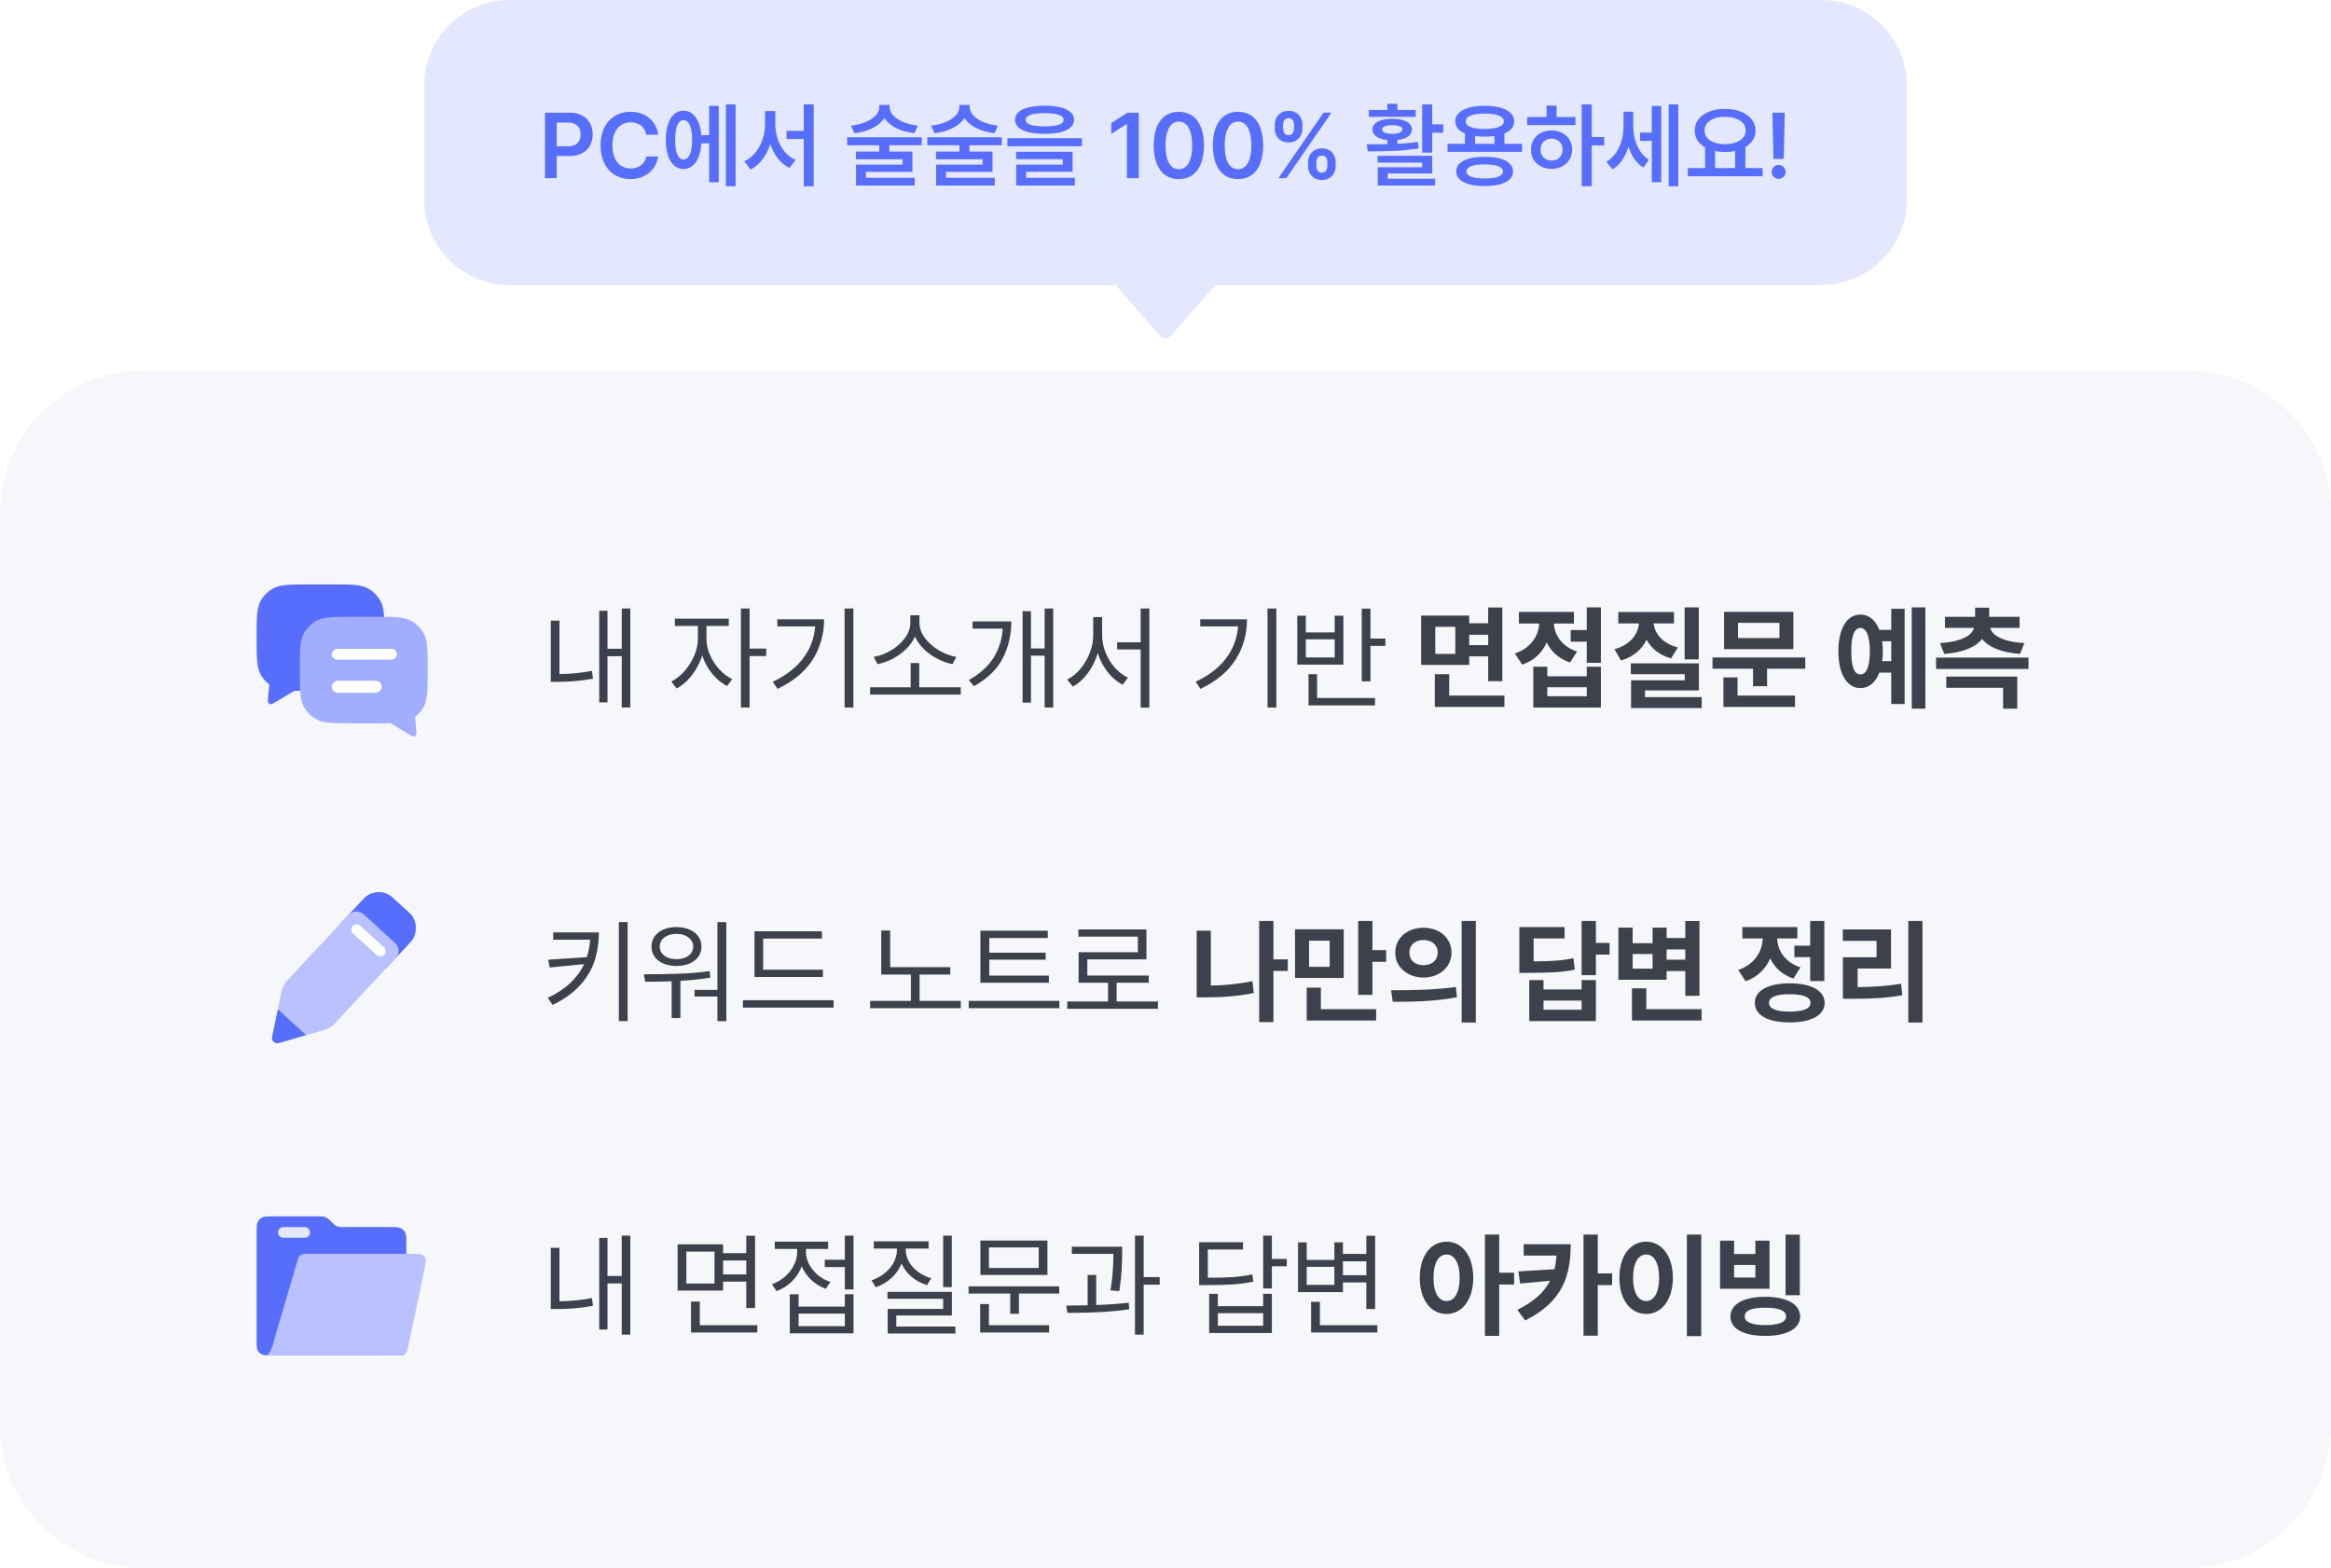 <svg width="327" height="220" viewBox="0 0 327 220" fill="none" xmlns="http://www.w3.org/2000/svg">
<path d="M59.5 12C59.5 5.373 64.873 0 71.5 0H255.5C262.127 0 267.5 5.373 267.5 12V28C267.5 34.627 262.127 40 255.5 40H71.5C64.873 40 59.5 34.627 59.5 28V12Z" fill="#E4E8FF"/>
<path d="M76.455 15.809H79.908C80.593 15.809 81.177 15.938 81.66 16.196C82.146 16.454 82.514 16.814 82.764 17.275C83.014 17.732 83.141 18.259 83.145 18.855C83.141 19.448 83.012 19.973 82.758 20.43C82.508 20.887 82.138 21.244 81.647 21.502C81.16 21.761 80.572 21.89 79.882 21.89H78.105V25H76.455V15.809ZM79.654 20.531C80.255 20.527 80.705 20.375 81.006 20.074C81.306 19.77 81.457 19.363 81.457 18.855C81.457 18.343 81.306 17.939 81.006 17.643C80.705 17.343 80.255 17.192 79.654 17.192H78.105V20.531H79.654ZM90.673 18.906C90.61 18.547 90.474 18.235 90.267 17.973C90.064 17.711 89.808 17.512 89.499 17.377C89.19 17.237 88.849 17.167 88.477 17.167C87.974 17.167 87.527 17.294 87.138 17.548C86.753 17.797 86.452 18.166 86.236 18.652C86.02 19.139 85.913 19.723 85.913 20.404C85.913 21.094 86.02 21.682 86.236 22.169C86.452 22.651 86.753 23.017 87.138 23.267C87.527 23.517 87.974 23.642 88.477 23.642C88.841 23.642 89.175 23.576 89.48 23.445C89.789 23.309 90.047 23.115 90.254 22.861C90.462 22.607 90.601 22.304 90.673 21.953H92.336C92.252 22.546 92.038 23.083 91.695 23.565C91.353 24.048 90.902 24.429 90.343 24.708C89.789 24.987 89.158 25.127 88.452 25.127C87.639 25.127 86.913 24.939 86.274 24.562C85.64 24.181 85.142 23.635 84.783 22.924C84.427 22.209 84.249 21.369 84.249 20.404C84.249 19.435 84.429 18.595 84.789 17.884C85.153 17.173 85.652 16.63 86.287 16.253C86.926 15.872 87.648 15.682 88.452 15.682C89.129 15.682 89.745 15.811 90.299 16.069C90.853 16.323 91.308 16.693 91.664 17.18C92.019 17.662 92.243 18.238 92.336 18.906H90.673ZM103.191 26.13H101.833V14.653H103.191V26.13ZM93.403 19.617C93.403 18.784 93.504 18.06 93.707 17.446C93.911 16.828 94.198 16.355 94.571 16.024C94.947 15.694 95.383 15.529 95.878 15.529C96.34 15.529 96.748 15.667 97.103 15.942C97.463 16.217 97.751 16.613 97.967 17.129C98.187 17.645 98.324 18.259 98.379 18.97H99.484V14.856H100.83V25.571H99.484V20.112H98.392C98.35 20.853 98.219 21.496 97.999 22.042C97.783 22.584 97.493 22.998 97.129 23.286C96.765 23.574 96.348 23.718 95.878 23.718C95.383 23.718 94.947 23.553 94.571 23.223C94.198 22.893 93.911 22.419 93.707 21.801C93.504 21.179 93.403 20.451 93.403 19.617ZM94.71 19.655C94.71 20.531 94.812 21.204 95.015 21.674C95.222 22.144 95.51 22.376 95.878 22.372C96.263 22.376 96.562 22.141 96.773 21.668C96.985 21.194 97.093 20.51 97.097 19.617C97.093 18.729 96.985 18.047 96.773 17.573C96.562 17.095 96.263 16.858 95.878 16.862C95.506 16.858 95.218 17.097 95.015 17.58C94.812 18.062 94.71 18.754 94.71 19.655ZM108.764 17.408C108.76 18.128 108.87 18.822 109.094 19.49C109.319 20.159 109.644 20.753 110.072 21.274C110.503 21.79 111.015 22.177 111.608 22.436L110.757 23.565C110.123 23.256 109.577 22.812 109.12 22.232C108.663 21.653 108.309 20.978 108.06 20.207C107.801 21.024 107.438 21.744 106.968 22.366C106.498 22.984 105.942 23.455 105.298 23.781L104.41 22.639C105.015 22.355 105.537 21.94 105.978 21.395C106.418 20.849 106.752 20.229 106.98 19.535C107.209 18.841 107.325 18.132 107.33 17.408V15.58H108.764V17.408ZM110.338 18.36H112.75V14.653H114.147V26.143H112.75V19.503H110.338V18.36ZM124.798 15.021C124.798 15.428 124.963 15.815 125.293 16.183C125.624 16.547 126.087 16.858 126.684 17.116C127.285 17.37 127.976 17.539 128.759 17.624L128.29 18.69C127.316 18.58 126.459 18.341 125.719 17.973C124.982 17.601 124.43 17.135 124.062 16.577C123.694 17.135 123.142 17.601 122.405 17.973C121.669 18.341 120.82 18.58 119.86 18.69L119.377 17.624C120.16 17.539 120.852 17.37 121.453 17.116C122.058 16.858 122.526 16.547 122.856 16.183C123.186 15.815 123.351 15.428 123.351 15.021V14.717H124.798V15.021ZM118.844 19.262H129.305V20.379H124.76V21.268H127.998V24.111H121.472V24.949H128.315V26.028H120.088V23.096H126.614V22.347H120.076V21.268H123.351V20.379H118.844V19.262ZM136.034 15.021C136.034 15.428 136.199 15.815 136.529 16.183C136.859 16.547 137.322 16.858 137.919 17.116C138.52 17.37 139.212 17.539 139.995 17.624L139.525 18.69C138.552 18.58 137.695 18.341 136.954 17.973C136.218 17.601 135.666 17.135 135.297 16.577C134.929 17.135 134.377 17.601 133.641 17.973C132.904 18.341 132.056 18.58 131.095 18.69L130.613 17.624C131.396 17.539 132.088 17.37 132.688 17.116C133.294 16.858 133.761 16.547 134.091 16.183C134.421 15.815 134.586 15.428 134.586 15.021V14.717H136.034V15.021ZM130.08 19.262H140.541V20.379H135.996V21.268H139.233V24.111H132.708V24.949H139.55V26.028H131.324V23.096H137.849V22.347H131.311V21.268H134.586V20.379H130.08V19.262ZM146.533 14.831C147.404 14.831 148.149 14.907 148.767 15.06C149.385 15.212 149.857 15.436 150.183 15.732C150.508 16.024 150.671 16.38 150.671 16.799C150.671 17.222 150.508 17.582 150.183 17.878C149.857 18.174 149.385 18.398 148.767 18.551C148.149 18.699 147.404 18.775 146.533 18.779C145.661 18.775 144.916 18.699 144.298 18.551C143.681 18.398 143.209 18.174 142.883 17.878C142.557 17.582 142.394 17.222 142.394 16.799C142.394 16.38 142.557 16.024 142.883 15.732C143.209 15.436 143.681 15.214 144.298 15.066C144.916 14.914 145.661 14.835 146.533 14.831ZM141.315 19.389H151.776V20.519H141.315V19.389ZM142.546 21.293H150.468V24.099H143.943V24.949H150.786V26.028H142.559V23.096H149.084V22.334H142.546V21.293ZM143.879 16.799C143.875 17.112 144.095 17.345 144.54 17.497C144.984 17.649 145.648 17.726 146.533 17.726C147.426 17.726 148.094 17.649 148.539 17.497C148.987 17.345 149.211 17.112 149.211 16.799C149.211 16.503 148.983 16.274 148.526 16.113C148.073 15.953 147.409 15.872 146.533 15.872C145.665 15.872 145.005 15.953 144.552 16.113C144.099 16.274 143.875 16.503 143.879 16.799ZM159.749 25H158.085V17.421H158.035L155.889 18.792V17.281L158.162 15.809H159.749V25ZM165.373 25.127C164.636 25.127 164.004 24.943 163.475 24.575C162.946 24.202 162.542 23.663 162.262 22.956C161.983 22.249 161.843 21.399 161.843 20.404C161.843 19.414 161.983 18.566 162.262 17.859C162.546 17.148 162.952 16.608 163.481 16.24C164.01 15.868 164.64 15.682 165.373 15.682C166.105 15.682 166.735 15.868 167.264 16.24C167.793 16.608 168.197 17.148 168.477 17.859C168.76 18.566 168.902 19.414 168.902 20.404C168.902 21.399 168.76 22.252 168.477 22.962C168.197 23.669 167.793 24.206 167.264 24.575C166.739 24.943 166.109 25.127 165.373 25.127ZM163.506 20.404C163.506 21.492 163.669 22.319 163.995 22.886C164.325 23.453 164.784 23.739 165.373 23.743C165.758 23.739 166.09 23.612 166.369 23.362C166.648 23.113 166.862 22.738 167.01 22.239C167.163 21.739 167.239 21.128 167.239 20.404C167.239 19.685 167.163 19.076 167.01 18.576C166.862 18.073 166.648 17.694 166.369 17.44C166.09 17.186 165.758 17.057 165.373 17.053C164.987 17.057 164.655 17.186 164.376 17.44C164.097 17.694 163.881 18.073 163.729 18.576C163.58 19.076 163.506 19.685 163.506 20.404ZM173.675 25.127C172.939 25.127 172.306 24.943 171.777 24.575C171.248 24.202 170.844 23.663 170.565 22.956C170.286 22.249 170.146 21.399 170.146 20.404C170.146 19.414 170.286 18.566 170.565 17.859C170.848 17.148 171.255 16.608 171.784 16.24C172.313 15.868 172.943 15.682 173.675 15.682C174.407 15.682 175.038 15.868 175.567 16.24C176.096 16.608 176.5 17.148 176.779 17.859C177.063 18.566 177.205 19.414 177.205 20.404C177.205 21.399 177.063 22.252 176.779 22.962C176.5 23.669 176.096 24.206 175.567 24.575C175.042 24.943 174.412 25.127 173.675 25.127ZM171.809 20.404C171.809 21.492 171.972 22.319 172.298 22.886C172.628 23.453 173.087 23.739 173.675 23.743C174.06 23.739 174.393 23.612 174.672 23.362C174.951 23.113 175.165 22.738 175.313 22.239C175.465 21.739 175.542 21.128 175.542 20.404C175.542 19.685 175.465 19.076 175.313 18.576C175.165 18.073 174.951 17.694 174.672 17.44C174.393 17.186 174.06 17.057 173.675 17.053C173.29 17.057 172.958 17.186 172.679 17.44C172.399 17.694 172.184 18.073 172.031 18.576C171.883 19.076 171.809 19.685 171.809 20.404ZM183.501 22.791C183.497 22.431 183.571 22.101 183.724 21.801C183.88 21.5 184.104 21.261 184.396 21.084C184.693 20.901 185.042 20.811 185.444 20.811C185.85 20.811 186.199 20.899 186.491 21.077C186.783 21.255 187.003 21.494 187.151 21.794C187.304 22.095 187.378 22.427 187.374 22.791V23.273C187.378 23.633 187.304 23.965 187.151 24.27C186.999 24.57 186.777 24.81 186.485 24.987C186.193 25.165 185.846 25.254 185.444 25.254C185.033 25.254 184.682 25.165 184.39 24.987C184.098 24.81 183.876 24.57 183.724 24.27C183.571 23.97 183.497 23.637 183.501 23.273V22.791ZM178.83 17.535C178.825 17.171 178.899 16.839 179.052 16.539C179.208 16.238 179.433 15.999 179.725 15.821C180.021 15.644 180.37 15.555 180.772 15.555C181.182 15.555 181.532 15.644 181.819 15.821C182.111 15.995 182.331 16.232 182.479 16.532C182.632 16.833 182.706 17.167 182.702 17.535V18.018C182.706 18.381 182.632 18.714 182.479 19.014C182.327 19.31 182.105 19.547 181.813 19.725C181.521 19.899 181.174 19.985 180.772 19.985C180.361 19.985 180.01 19.899 179.718 19.725C179.426 19.547 179.204 19.31 179.052 19.014C178.899 18.714 178.825 18.381 178.83 18.018V17.535ZM185.66 15.809H186.777L180.455 25H179.337L185.66 15.809ZM179.998 18.018C180.002 18.288 180.065 18.515 180.188 18.697C180.311 18.875 180.505 18.965 180.772 18.97C181.034 18.965 181.225 18.875 181.343 18.697C181.466 18.515 181.529 18.288 181.534 18.018V17.535C181.529 17.256 181.468 17.027 181.35 16.85C181.235 16.668 181.043 16.575 180.772 16.57C180.51 16.575 180.315 16.67 180.188 16.856C180.065 17.038 180.002 17.264 179.998 17.535V18.018ZM184.669 23.273C184.669 23.54 184.731 23.766 184.854 23.953C184.976 24.135 185.173 24.226 185.444 24.226C185.706 24.226 185.897 24.137 186.015 23.959C186.138 23.777 186.201 23.549 186.206 23.273V22.791C186.201 22.516 186.14 22.287 186.021 22.105C185.903 21.924 185.71 21.835 185.444 21.839C185.177 21.835 184.98 21.926 184.854 22.112C184.731 22.294 184.669 22.52 184.669 22.791V23.273ZM200.919 17.446H202.468V18.627H200.919V21.407H199.51V14.653H200.919V17.446ZM191.728 20.252C192.968 20.252 193.933 20.244 194.623 20.227V19.649C193.967 19.581 193.455 19.418 193.086 19.16C192.718 18.898 192.536 18.559 192.541 18.145C192.541 17.84 192.653 17.578 192.877 17.357C193.105 17.133 193.427 16.964 193.842 16.85C194.261 16.731 194.75 16.672 195.308 16.672C195.867 16.672 196.353 16.731 196.768 16.85C197.187 16.964 197.509 17.133 197.733 17.357C197.961 17.578 198.076 17.84 198.076 18.145C198.076 18.555 197.894 18.891 197.53 19.154C197.17 19.412 196.671 19.575 196.032 19.643V20.176C197.145 20.116 198.105 20.032 198.914 19.922L199.028 20.811C197.94 20.992 196.821 21.111 195.67 21.166C194.523 21.217 193.26 21.242 191.88 21.242L191.728 20.252ZM192.02 15.428H194.623V14.565H196.032V15.428H198.609V16.393H192.02V15.428ZM193.251 21.864H200.919V24.34H194.686V25.076H201.326V26.028H193.277V23.464H199.51V22.816H193.251V21.864ZM193.899 18.145C193.895 18.348 194.015 18.504 194.261 18.614C194.51 18.724 194.86 18.779 195.308 18.779C195.757 18.779 196.106 18.724 196.355 18.614C196.605 18.504 196.73 18.348 196.73 18.145C196.73 17.958 196.605 17.817 196.355 17.719C196.11 17.618 195.761 17.565 195.308 17.561C194.855 17.565 194.506 17.618 194.261 17.719C194.015 17.817 193.895 17.958 193.899 18.145ZM213.526 21.306H203.065V20.176H205.502V18.722C205.062 18.536 204.726 18.301 204.493 18.018C204.26 17.73 204.144 17.4 204.144 17.027C204.144 16.575 204.311 16.185 204.646 15.859C204.984 15.529 205.464 15.277 206.086 15.104C206.708 14.931 207.441 14.844 208.283 14.844C209.125 14.844 209.855 14.931 210.473 15.104C211.095 15.277 211.575 15.529 211.914 15.859C212.252 16.185 212.421 16.575 212.421 17.027C212.417 17.4 212.297 17.73 212.06 18.018C211.827 18.305 211.49 18.54 211.05 18.722V20.176H213.526V21.306ZM204.284 24.048C204.284 23.612 204.442 23.242 204.76 22.937C205.077 22.628 205.534 22.395 206.131 22.239C206.732 22.078 207.449 22 208.283 22.004C209.104 22 209.81 22.078 210.403 22.239C211 22.395 211.457 22.628 211.774 22.937C212.096 23.242 212.256 23.612 212.256 24.048C212.256 24.488 212.098 24.86 211.78 25.165C211.463 25.474 211.006 25.707 210.409 25.863C209.817 26.024 209.108 26.105 208.283 26.105C207.445 26.105 206.728 26.024 206.131 25.863C205.534 25.707 205.077 25.474 204.76 25.165C204.442 24.86 204.284 24.488 204.284 24.048ZM205.617 17.027C205.612 17.37 205.837 17.635 206.29 17.821C206.747 18.003 207.396 18.094 208.238 18.094C209.11 18.094 209.781 18.003 210.25 17.821C210.724 17.639 210.961 17.374 210.961 17.027C210.961 16.68 210.729 16.412 210.263 16.221C209.802 16.031 209.154 15.935 208.321 15.935C207.453 15.935 206.785 16.031 206.315 16.221C205.845 16.407 205.612 16.676 205.617 17.027ZM205.718 24.048C205.714 24.369 205.928 24.615 206.359 24.784C206.791 24.953 207.417 25.038 208.238 25.038C209.08 25.038 209.724 24.956 210.168 24.791C210.617 24.621 210.843 24.374 210.847 24.048C210.843 23.73 210.621 23.489 210.181 23.324C209.741 23.159 209.108 23.075 208.283 23.07C207.445 23.075 206.806 23.159 206.366 23.324C205.93 23.489 205.714 23.73 205.718 24.048ZM209.641 20.176V19.084C209.214 19.143 208.761 19.173 208.283 19.173C207.805 19.173 207.352 19.143 206.924 19.084V20.176H209.641ZM223.289 19.224H225.053V20.392H223.289V26.13H221.892V14.653H223.289V19.224ZM214.237 16.418H216.954V14.818H218.363V16.418H221.003V17.548H214.237V16.418ZM214.77 21.001C214.766 20.48 214.889 20.015 215.138 19.605C215.388 19.19 215.733 18.868 216.173 18.64C216.613 18.411 217.11 18.297 217.665 18.297C218.21 18.297 218.701 18.411 219.137 18.64C219.573 18.868 219.916 19.19 220.166 19.605C220.419 20.015 220.546 20.48 220.546 21.001C220.546 21.521 220.419 21.987 220.166 22.398C219.916 22.804 219.573 23.121 219.137 23.35C218.701 23.578 218.21 23.692 217.665 23.692C217.11 23.692 216.613 23.578 216.173 23.35C215.733 23.121 215.388 22.804 215.138 22.398C214.889 21.987 214.766 21.521 214.77 21.001ZM216.116 21.001C216.116 21.306 216.181 21.574 216.312 21.807C216.444 22.036 216.626 22.213 216.858 22.34C217.095 22.463 217.364 22.524 217.665 22.524C217.957 22.524 218.219 22.463 218.452 22.34C218.684 22.218 218.866 22.04 218.998 21.807C219.129 21.574 219.196 21.306 219.201 21.001C219.196 20.696 219.127 20.428 218.991 20.195C218.86 19.958 218.678 19.776 218.445 19.649C218.217 19.518 217.957 19.452 217.665 19.452C217.364 19.452 217.095 19.518 216.858 19.649C216.626 19.776 216.444 19.958 216.312 20.195C216.181 20.428 216.116 20.696 216.116 21.001ZM229.116 17.662C229.12 18.305 229.198 18.93 229.351 19.535C229.507 20.14 229.748 20.694 230.074 21.198C230.4 21.701 230.813 22.11 231.312 22.423L230.538 23.502C230.038 23.201 229.615 22.799 229.268 22.296C228.921 21.792 228.648 21.215 228.449 20.563C228.238 21.278 227.944 21.911 227.567 22.461C227.194 23.011 226.746 23.447 226.221 23.769L225.345 22.715C225.883 22.389 226.331 21.964 226.691 21.439C227.051 20.91 227.317 20.328 227.491 19.693C227.664 19.054 227.753 18.398 227.757 17.726V15.669H229.116V17.662ZM230.081 18.602H231.718V14.856H233.051V25.571H231.718V19.77H230.081V18.602ZM234.08 14.653H235.438V26.13H234.08V14.653ZM247.257 24.733H236.771V23.578H239.196V20.677C238.73 20.411 238.368 20.074 238.11 19.668C237.856 19.262 237.732 18.809 237.736 18.31C237.736 17.709 237.916 17.18 238.275 16.723C238.639 16.261 239.145 15.906 239.792 15.656C240.44 15.402 241.172 15.275 241.989 15.275C242.81 15.275 243.544 15.402 244.191 15.656C244.843 15.906 245.351 16.261 245.715 16.723C246.083 17.18 246.267 17.709 246.267 18.31C246.271 18.8 246.149 19.245 245.899 19.643C245.649 20.04 245.298 20.375 244.845 20.645V23.578H247.257V24.733ZM239.12 18.31C239.12 18.695 239.238 19.033 239.475 19.325C239.716 19.613 240.053 19.835 240.484 19.992C240.92 20.148 241.422 20.227 241.989 20.227C242.556 20.227 243.057 20.148 243.493 19.992C243.933 19.835 244.274 19.613 244.515 19.325C244.761 19.033 244.883 18.695 244.883 18.31C244.883 17.92 244.761 17.58 244.515 17.288C244.274 16.996 243.933 16.773 243.493 16.621C243.057 16.469 242.556 16.393 241.989 16.393C241.417 16.393 240.914 16.469 240.478 16.621C240.046 16.773 239.712 16.996 239.475 17.288C239.238 17.575 239.12 17.916 239.12 18.31ZM243.411 23.578V21.185C242.962 21.282 242.488 21.331 241.989 21.331C241.511 21.331 241.045 21.285 240.592 21.191V23.578H243.411ZM250.228 22.296H248.793L248.641 15.809H250.368L250.228 22.296ZM248.527 24.111C248.527 23.938 248.571 23.777 248.66 23.629C248.749 23.477 248.87 23.356 249.022 23.267C249.174 23.178 249.339 23.134 249.517 23.134C249.691 23.134 249.851 23.178 250 23.267C250.152 23.356 250.272 23.477 250.361 23.629C250.45 23.777 250.495 23.938 250.495 24.111C250.495 24.289 250.45 24.454 250.361 24.606C250.272 24.759 250.152 24.879 250 24.968C249.851 25.057 249.691 25.102 249.517 25.102C249.339 25.102 249.174 25.057 249.022 24.968C248.87 24.879 248.749 24.759 248.66 24.606C248.571 24.454 248.527 24.289 248.527 24.111Z" fill="#576DFC"/>
<path d="M162.747 47.14C163.146 47.595 163.854 47.595 164.253 47.14L170.5 40H156.5L162.747 47.14Z" fill="#E4E8FF"/>
<path d="M0 72C0 60.954 8.954 52 20 52H307C318.046 52 327 60.954 327 72V200C327 211.046 318.046 220 307 220H20C8.954 220 0 211.046 0 200V72Z" fill="#F6F7FB"/>
<g filter="url(#filter0_b_1_39379)">
<path d="M53.334 84.242C53.935 85.282 53.935 86.679 53.935 89.473C53.935 92.267 53.935 93.663 53.334 94.704C52.941 95.385 52.375 95.952 51.693 96.345C50.653 96.946 49.256 96.946 46.462 96.946H43.473C42.631 96.946 41.916 96.946 41.299 96.929L38.248 98.74C37.934 98.927 37.54 98.679 37.573 98.315L37.777 96.037C37.302 95.677 36.901 95.224 36.601 94.704C36 93.663 36 92.267 36 89.473C36 86.679 36 85.282 36.601 84.242C36.994 83.56 37.56 82.994 38.242 82.601C39.282 82 40.679 82 43.473 82L46.462 82C49.256 82 50.653 82 51.693 82.601C52.375 82.994 52.941 83.56 53.334 84.242Z" fill="#576DFC"/>
</g>
<g filter="url(#filter1_b_1_39379)">
<path d="M42.665 88.785C42.065 89.826 42.065 91.222 42.065 94.016C42.065 96.81 42.065 98.207 42.665 99.247C43.059 99.929 43.625 100.495 44.306 100.888C45.347 101.489 46.744 101.489 49.537 101.489H52.526C53.406 101.489 54.146 101.489 54.781 101.47L57.746 103.27C58.061 103.461 58.458 103.213 58.426 102.847L58.222 100.58C58.698 100.22 59.099 99.767 59.399 99.247C59.999 98.207 59.999 96.81 59.999 94.016C59.999 91.222 59.999 89.826 59.399 88.785C59.005 88.103 58.439 87.537 57.758 87.144C56.717 86.543 55.32 86.543 52.526 86.543L49.537 86.543C46.744 86.543 45.347 86.543 44.306 87.144C43.625 87.537 43.059 88.103 42.665 88.785Z" fill="#A1AEFF"/>
</g>
<g filter="url(#filter2_b_1_39379)">
<rect x="55.688" y="91.034" width="1.524" height="9.142" rx="0.762" transform="rotate(90 55.688 91.034)" fill="white"/>
</g>
<g filter="url(#filter3_b_1_39379)">
<rect x="53.553" y="95.519" width="1.682" height="7.007" rx="0.841" transform="rotate(90 53.553 95.519)" fill="white"/>
</g>
<path d="M88.422 99.266H87.219V92.078H85.219V98.547H84.062V85.688H85.219V91.031H87.219V85.375H88.422V99.266ZM77.266 87.078H78.484V94.578C80.078 94.568 81.594 94.417 83.031 94.125L83.188 95.219C82.271 95.385 81.404 95.503 80.586 95.57C79.773 95.638 78.953 95.672 78.125 95.672H77.266V87.078ZM99.109 89.641C99.104 90.37 99.26 91.109 99.578 91.859C99.901 92.609 100.339 93.289 100.891 93.898C101.443 94.503 102.052 94.963 102.719 95.281L102.016 96.25C101.24 95.87 100.539 95.297 99.914 94.531C99.289 93.766 98.82 92.909 98.508 91.961C98.294 92.633 98.005 93.273 97.641 93.883C97.276 94.492 96.859 95.031 96.391 95.5C95.927 95.963 95.438 96.328 94.922 96.594L94.172 95.625C94.833 95.302 95.448 94.818 96.016 94.172C96.588 93.526 97.044 92.802 97.383 92C97.727 91.198 97.901 90.412 97.906 89.641V87.828H94.672V86.812H102.234V87.828H99.109V89.641ZM103.938 85.375H105.156V91H107.484V92.047H105.156V99.266H103.938V85.375ZM119.719 99.266H118.484V85.375H119.719V99.266ZM108.406 95.656C110.26 94.776 111.68 93.682 112.664 92.375C113.654 91.068 114.219 89.573 114.359 87.891H109.047V86.891H115.609C115.599 88.984 115.068 90.867 114.016 92.539C112.964 94.211 111.318 95.583 109.078 96.656L108.406 95.656ZM134.781 97.453H122.062V96.438H127.75V93.031H128.953V96.438H134.781V97.453ZM122.562 92.172C123.385 92.031 124.193 91.727 124.984 91.258C125.781 90.789 126.432 90.213 126.938 89.531C127.448 88.849 127.703 88.135 127.703 87.391V86.328H128.984V87.391C128.984 88.13 129.24 88.841 129.75 89.523C130.266 90.206 130.924 90.784 131.727 91.258C132.529 91.727 133.339 92.031 134.156 92.172L133.609 93.188C132.891 93.037 132.185 92.784 131.492 92.43C130.799 92.07 130.177 91.625 129.625 91.094C129.073 90.557 128.651 89.966 128.359 89.32C128.062 89.966 127.638 90.555 127.086 91.086C126.539 91.617 125.919 92.065 125.227 92.43C124.534 92.789 123.828 93.042 123.109 93.188L122.562 92.172ZM147.75 99.266H146.547V92H144.625V98.578H143.453V85.75H144.625V90.984H146.547V85.375H147.75V99.266ZM135.906 95.422C137.453 94.557 138.607 93.518 139.367 92.305C140.128 91.086 140.562 89.719 140.672 88.203H136.438V87.188H141.875C141.865 89.115 141.456 90.852 140.648 92.398C139.846 93.94 138.505 95.234 136.625 96.281L135.906 95.422ZM154.609 89.109C154.609 89.932 154.768 90.745 155.086 91.547C155.409 92.349 155.846 93.062 156.398 93.688C156.956 94.307 157.568 94.771 158.234 95.078L157.5 96.078C156.708 95.672 156.003 95.078 155.383 94.297C154.768 93.51 154.307 92.622 154 91.633C153.688 92.68 153.221 93.62 152.602 94.453C151.987 95.287 151.286 95.912 150.5 96.328L149.703 95.344C150.375 95.016 150.99 94.523 151.547 93.867C152.104 93.206 152.544 92.458 152.867 91.625C153.195 90.787 153.359 89.948 153.359 89.109V86.578H154.609V89.109ZM156.719 90.125H160.016V85.375H161.234V99.297H160.016V91.125H156.719V90.125ZM179.047 99.266H177.812V85.375H179.047V99.266ZM167.734 95.656C169.589 94.776 171.008 93.682 171.992 92.375C172.982 91.068 173.547 89.573 173.688 87.891H168.375V86.891H174.938C174.927 88.984 174.396 90.867 173.344 92.539C172.292 94.211 170.646 95.583 168.406 96.656L167.734 95.656ZM192.25 89.594H194.344V90.625H192.25V95.594H191.031V85.391H192.25V89.594ZM181.984 86.391H183.188V88.734H187.234V86.391H188.453V93.25H181.984V86.391ZM187.234 92.25V89.703H183.188V92.25H187.234ZM183.562 94.594H184.766V97.938H192.891V98.969H183.562V94.594ZM206.109 86.375V87.453H208.766V85.234H210.75V95.578H208.766V92.094H206.109V93.297H199.359V86.375H206.109ZM201.281 99.188V94.594H203.297V97.594H211.047V99.188H201.281ZM201.344 91.75H204.156V87.953H201.344V91.75ZM206.109 90.516H208.766V89.062H206.109V90.516ZM224.578 85.219V93H222.594V90.031H220.344V88.406H222.594V85.219H224.578ZM212.516 91.688C214.758 90.938 215.828 89.219 215.93 87.484H213.078V85.859H220.797V87.484H217.977C218.062 89.07 219.086 90.711 221.234 91.422L220.25 92.953C218.68 92.438 217.594 91.414 216.977 90.141C216.344 91.562 215.211 92.703 213.531 93.25L212.516 91.688ZM215.094 99.281V93.547H217.062V94.891H222.594V93.547H224.578V99.281H215.094ZM217.062 97.688H222.594V96.422H217.062V97.688ZM238.312 85.219V92.516H236.328V85.219H238.312ZM226.484 91.094C228.695 90.484 229.789 88.992 229.922 87.469H227.016V85.875H234.828V87.469H231.984C232.117 88.883 233.195 90.273 235.375 90.844L234.422 92.375C232.773 91.922 231.633 90.969 230.992 89.75C230.344 91.102 229.141 92.172 227.391 92.672L226.484 91.094ZM228.781 94.594V93.078H238.328V96.875H230.766V97.812H238.719V99.344H228.812V95.453H236.344V94.594H228.781ZM253.25 92.25V93.828H247.891V96.281H245.922V93.828H240.234V92.25H253.25ZM241.766 99.188V95.047H243.75V97.594H251.812V99.188H241.766ZM241.859 91.078V85.844H251.578V91.078H241.859ZM243.812 89.531H249.625V87.391H243.812V89.531ZM270.094 85.219V99.438H268.188V85.219H270.094ZM257.891 91.375C257.891 88.195 259.102 86.227 260.984 86.234C262.172 86.227 263.109 87.008 263.633 88.375H265.312V85.422H267.188V98.781H265.312V94.375H263.641C263.109 95.758 262.18 96.547 260.984 96.547C259.102 96.547 257.891 94.57 257.891 91.375ZM259.703 91.375C259.688 93.562 260.148 94.641 260.984 94.625C261.805 94.641 262.305 93.562 262.312 91.375C262.305 89.195 261.805 88.109 260.984 88.109C260.148 88.109 259.688 89.195 259.703 91.375ZM264.031 89.969C264.094 90.406 264.125 90.875 264.125 91.375C264.125 91.867 264.094 92.336 264.039 92.766H265.312V89.969H264.031ZM284.562 92.266V93.859H271.594V92.266H284.562ZM272.141 90.234C275.227 90.039 276.672 89.117 276.914 88.094H272.844V86.547H277.078V85.266H279.047V86.547H283.312V88.094H279.203C279.438 89.117 280.875 90.039 283.984 90.234L283.375 91.75C280.758 91.555 278.953 90.797 278.055 89.648C277.164 90.797 275.352 91.555 272.75 91.75L272.141 90.234ZM273.031 96.5V94.938H282.984V99.438H281V96.5H273.031Z" fill="#3E404B"/>
<rect width="8.981" height="10.468" rx="2.846" transform="matrix(0.738 0.674 -0.683 0.731 52.969 124)" fill="#576DFC"/>
<g filter="url(#filter4_b_1_39379)">
<path d="M48.886 128.371C49.45 127.767 50.402 127.73 51.012 128.287L55.434 132.325C56.044 132.882 56.082 133.823 55.518 134.427L46.895 143.656C46.525 144.052 46.053 144.342 45.53 144.493L42.962 145.236L38.982 141.602L39.528 139.012C39.639 138.484 39.893 137.996 40.263 137.6L48.886 128.371Z" fill="#B9C2FF"/>
</g>
<g filter="url(#filter5_b_1_39379)">
<rect width="5.987" height="1.495" rx="0.748" transform="matrix(-0.738 -0.674 -0.683 0.731 54.412 133.418)" fill="white"/>
</g>
<path d="M42.962 145.237L38.982 141.603L38.165 145.485C38.049 146.035 38.568 146.508 39.113 146.351L42.962 145.237Z" fill="#576DFC"/>
<path d="M84.016 130.828C84.01 132.26 83.807 133.589 83.406 134.812C83.01 136.036 82.333 137.177 81.375 138.234C80.422 139.292 79.141 140.214 77.531 141L76.844 140.016C78.12 139.406 79.174 138.706 80.008 137.914C80.846 137.122 81.49 136.245 81.938 135.281L77.109 135.75L76.906 134.656L82.328 134.297C82.573 133.547 82.727 132.729 82.789 131.844H77.609V130.828H84.016ZM86.812 129.375H88.047V143.266H86.812V129.375ZM101.891 143.281H100.641V139.828H97.438V138.891H100.641V129.391H101.891V143.281ZM90.328 136.703C92.25 136.698 93.932 136.669 95.375 136.617C96.823 136.565 98.219 136.443 99.562 136.25L99.641 137.172C98.453 137.375 97.057 137.526 95.453 137.625V142.844H94.219V137.688C93.037 137.729 91.797 137.75 90.5 137.75L90.328 136.703ZM91.391 132.812C91.391 132.276 91.537 131.802 91.828 131.391C92.125 130.974 92.539 130.651 93.07 130.422C93.607 130.193 94.219 130.078 94.906 130.078C95.588 130.078 96.195 130.193 96.727 130.422C97.258 130.651 97.669 130.974 97.961 131.391C98.258 131.802 98.406 132.276 98.406 132.812C98.406 133.354 98.258 133.831 97.961 134.242C97.669 134.648 97.258 134.966 96.727 135.195C96.195 135.419 95.588 135.531 94.906 135.531C94.213 135.531 93.602 135.419 93.07 135.195C92.539 134.966 92.125 134.648 91.828 134.242C91.537 133.831 91.391 133.354 91.391 132.812ZM92.547 132.812C92.547 133.161 92.646 133.471 92.844 133.742C93.042 134.008 93.318 134.214 93.672 134.359C94.031 134.505 94.443 134.578 94.906 134.578C95.359 134.578 95.763 134.505 96.117 134.359C96.471 134.214 96.747 134.008 96.945 133.742C97.148 133.471 97.25 133.161 97.25 132.812C97.25 132.469 97.148 132.164 96.945 131.898C96.747 131.628 96.471 131.417 96.117 131.266C95.763 131.109 95.359 131.031 94.906 131.031C94.443 131.031 94.031 131.107 93.672 131.258C93.318 131.409 93.042 131.62 92.844 131.891C92.646 132.161 92.547 132.469 92.547 132.812ZM115.438 137.078H105.844V130.672H115.297V131.688H107.062V136.062H115.438V137.078ZM104.219 140.344H116.938V141.375H104.219V140.344ZM133.312 136.734H129V140.438H134.781V141.453H122.062V140.438H127.781V136.734H123.625V130.562H124.875V135.703H133.312V136.734ZM147.141 137.891H137.531V130.578H146.984V131.609H138.781V133.672H146.688V134.656H138.781V136.891H147.141V137.891ZM135.891 140.438H148.609V141.453H135.891V140.438ZM162.438 141.547H149.719V140.516H155.438V137.891H151.312V133.609H159.625V131.422H151.281V130.406H160.828V134.609H152.531V136.875H161.156V137.891H156.641V140.516H162.438V141.547ZM180.656 134.609V136.234H178.641V143.406H176.641V129.219H178.641V134.609H180.656ZM167.875 139.938V130.578H169.859V138.289C171.68 138.258 173.633 138.086 175.688 137.672L175.891 139.328C173.508 139.812 171.203 139.938 169.109 139.938H167.875ZM188.5 130.391V137.219H181.672V130.391H188.5ZM183.312 143.188V138.578H185.297V141.594H193.047V143.188H183.312ZM183.641 135.656H186.531V131.984H183.641V135.656ZM190.531 139.594V129.219H192.531V133.312H194.453V134.953H192.531V139.594H190.531ZM199.688 130.172C201.945 130.164 203.617 131.617 203.625 133.656C203.617 135.703 201.945 137.148 199.688 137.156C197.445 137.148 195.727 135.703 195.734 133.656C195.727 131.617 197.445 130.164 199.688 130.172ZM195.141 138.938C197.68 138.945 201.195 138.914 204.234 138.484L204.391 139.922C201.234 140.539 197.859 140.562 195.375 140.562L195.141 138.938ZM197.719 133.656C197.711 134.781 198.562 135.43 199.688 135.422C200.82 135.43 201.68 134.781 201.688 133.656C201.68 132.547 200.82 131.891 199.688 131.891C198.562 131.891 197.711 132.547 197.719 133.656ZM205.047 143.469V129.219H207.031V143.469H205.047ZM223.875 129.219V132.297H225.797V133.938H223.875V136.828H221.875V129.219H223.875ZM213.141 136.5V130.078H219.484V131.672H215.141V134.891C217.719 134.867 219.133 134.789 220.719 134.438L220.922 136.047C219.133 136.422 217.492 136.492 214.344 136.5H213.141ZM214.531 143.266V137.516H216.531V138.828H221.875V137.516H223.875V143.266H214.531ZM216.531 141.672H221.875V140.391H216.531V141.672ZM238.406 129.234V139.719H236.422V136.25H233.797V137.469H227.031V130.156H229.031V132.344H231.828V130.156H233.797V131.609H236.422V129.234H238.406ZM228.938 143.188V138.672H230.953V141.594H238.703V143.188H228.938ZM229.031 135.906H231.828V133.859H229.031V135.906ZM233.797 134.656H236.422V133.219H233.797V134.656ZM255.922 129.219V137.656H253.938V134.297H251.719V132.688H253.938V129.219H255.922ZM243.844 136.094C246.172 135.312 247.234 133.453 247.281 131.672H244.422V130.078H252.141V131.672H249.312C249.352 133.328 250.367 135 252.578 135.734L251.594 137.297C250.031 136.789 248.945 135.758 248.328 134.484C247.703 135.93 246.562 137.094 244.875 137.672L243.844 136.094ZM246.172 140.719C246.172 138.992 248.031 137.977 251.062 137.969C254.102 137.977 255.961 138.992 255.969 140.719C255.961 142.445 254.102 143.453 251.062 143.453C248.031 143.453 246.172 142.445 246.172 140.719ZM248.156 140.719C248.156 141.531 249.18 141.938 251.062 141.938C252.953 141.938 253.977 141.531 253.984 140.719C253.977 139.898 252.953 139.492 251.062 139.5C249.18 139.492 248.156 139.898 248.156 140.719ZM269.688 129.219V143.469H267.703V129.219H269.688ZM258.516 132.016V130.406H265.281V135.891H260.594V138.5C262.766 138.484 264.602 138.375 266.688 138.031L266.859 139.641C264.523 140.055 262.406 140.141 259.812 140.141H258.531V134.312H263.25V132.016H258.516Z" fill="#3E404B"/>
<path d="M36.002 172.967C36.002 172.154 36.002 171.747 36.163 171.437C36.298 171.176 36.511 170.963 36.772 170.828C37.082 170.667 37.489 170.667 38.302 170.667H44.767C45.113 170.667 45.286 170.667 45.449 170.706C45.588 170.739 45.721 170.793 45.844 170.865C45.988 170.95 46.113 171.07 46.362 171.31L46.584 171.524C46.833 171.764 46.958 171.884 47.102 171.969C47.225 172.041 47.358 172.095 47.497 172.128C47.66 172.167 47.833 172.167 48.179 172.167H54.702C55.515 172.167 55.922 172.167 56.232 172.328C56.493 172.463 56.706 172.676 56.841 172.937C57.002 173.247 57.002 173.654 57.002 174.467V189.017C57.002 189.424 57.002 189.627 56.922 189.782C56.854 189.912 56.747 190.019 56.617 190.087C56.462 190.167 56.258 190.167 55.852 190.167H38.072C37.34 190.167 36.974 190.167 36.695 190.022C36.46 189.9 36.269 189.709 36.147 189.474C36.002 189.195 36.002 188.829 36.002 188.097V172.967Z" fill="#576DFC"/>
<g filter="url(#filter6_b_1_39379)">
<path d="M41.584 177.359C41.785 176.665 41.886 176.318 42.153 176.117C42.42 175.917 42.782 175.917 43.505 175.917H57.537C58.676 175.917 59.246 175.917 59.546 176.287C59.846 176.657 59.729 177.214 59.494 178.329L57.336 188.579C57.176 189.34 57.096 189.72 56.821 189.943C56.545 190.167 56.156 190.167 55.379 190.167H37.502C38.278 189.323 38.278 188.479 39.054 185.948C39.616 184.113 40.913 179.665 41.584 177.359Z" fill="#B9C2FF"/>
</g>
<path d="M39.002 172.916C39.002 172.502 39.338 172.166 39.752 172.166H42.752C43.166 172.166 43.502 172.502 43.502 172.916C43.502 173.33 43.166 173.666 42.752 173.666H39.752C39.338 173.666 39.002 173.33 39.002 172.916Z" fill="#E4E8FF"/>
<path d="M88.422 187.266H87.219V180.078H85.219V186.547H84.062V173.688H85.219V179.031H87.219V173.375H88.422V187.266ZM77.266 175.078H78.484V182.578C80.078 182.568 81.594 182.417 83.031 182.125L83.188 183.219C82.271 183.385 81.404 183.503 80.586 183.57C79.773 183.638 78.953 183.672 78.125 183.672H77.266V175.078ZM101.438 175.828H104.688V173.391H105.922V183.531H104.688V179.828H101.438V181.078H95.062V174.594H101.438V175.828ZM100.234 180.094V175.609H96.281V180.094H100.234ZM96.938 182.625H98.172V185.938H106.234V186.969H96.938V182.625ZM104.688 178.812V176.859H101.438V178.812H104.688ZM119.734 180.922H118.516V177.781H115.703V176.75H118.516V173.375H119.734V180.922ZM108.297 180.188C108.974 179.943 109.581 179.589 110.117 179.125C110.654 178.656 111.073 178.12 111.375 177.516C111.677 176.911 111.828 176.286 111.828 175.641V175.234H108.688V174.219H116.172V175.234H113.062V175.641C113.062 176.229 113.206 176.805 113.492 177.367C113.784 177.93 114.188 178.432 114.703 178.875C115.224 179.312 115.818 179.646 116.484 179.875L115.844 180.828C115.068 180.547 114.385 180.13 113.797 179.578C113.214 179.026 112.771 178.391 112.469 177.672C112.172 178.474 111.714 179.18 111.094 179.789C110.479 180.398 109.76 180.854 108.938 181.156L108.297 180.188ZM110.797 181.594H112.031V183.328H118.516V181.594H119.734V187.078H110.797V181.594ZM118.516 186.078V184.312H112.031V186.078H118.516ZM133.516 180.594H132.312V173.375H133.516V180.594ZM122.266 179.641C122.953 179.411 123.565 179.081 124.102 178.648C124.643 178.211 125.065 177.708 125.367 177.141C125.674 176.568 125.828 175.969 125.828 175.344V175.188H122.578V174.172H130.266V175.188H127.062V175.344C127.062 175.938 127.214 176.503 127.516 177.039C127.823 177.576 128.247 178.047 128.789 178.453C129.331 178.854 129.948 179.156 130.641 179.359L130.031 180.312C129.208 180.052 128.484 179.659 127.859 179.133C127.24 178.602 126.776 177.982 126.469 177.273C126.167 178.049 125.698 178.729 125.062 179.312C124.432 179.891 123.693 180.323 122.844 180.609L122.266 179.641ZM124.5 181.266H133.531V184.578H125.734V186.125H134.031V187.109H124.531V183.656H132.312V182.234H124.5V181.266ZM148.594 181.5H142.938V184.344H141.719V181.5H135.875V180.484H148.594V181.5ZM137.5 182.969H138.734V185.938H147.172V186.969H137.5V182.969ZM137.531 174.062H146.938V178.891H137.531V174.062ZM145.719 177.906V175.031H138.734V177.906H145.719ZM157.422 175.641C157.417 176.542 157.391 177.406 157.344 178.234C157.297 179.062 157.188 180.036 157.016 181.156L155.781 181.047C156.052 179.391 156.188 177.771 156.188 176.188V175.922H150.359V174.922H157.422V175.641ZM149.578 183.188C150.906 183.177 151.906 183.164 152.578 183.148V178.891H153.781V183.109C155.495 183.047 157.016 182.938 158.344 182.781L158.406 183.703C156.255 184.036 153.583 184.203 150.391 184.203H149.734L149.578 183.188ZM159.219 173.375H160.438V179.188H162.688V180.25H160.438V187.266H159.219V173.375ZM178.422 176.641H180.516V177.672H178.422V180.781H177.203V173.375H178.422V176.641ZM168.219 174.297H174.375V175.312H169.438V179.281C170.896 179.281 172.076 179.25 172.977 179.188C173.878 179.12 174.776 178.995 175.672 178.812L175.828 179.828C174.88 180.016 173.932 180.143 172.984 180.211C172.042 180.279 170.812 180.312 169.297 180.312H168.219V174.297ZM169.625 181.531H170.844V183.266H177.203V181.531H178.422V187.031H169.625V181.531ZM177.203 186.016V184.25H170.844V186.016H177.203ZM192.906 183.672H191.672V179.938H188.391V181.297H182.094V174.312H183.312V176.781H187.188V174.312H188.391V175.938H191.672V173.391H192.906V183.672ZM187.188 180.281V177.75H183.312V180.281H187.188ZM183.922 182.656H185.156V185.938H193.219V186.969H183.922V182.656ZM191.672 178.922V176.969H188.391V178.922H191.672ZM202.922 174.219C205.094 174.219 206.664 176.18 206.672 179.281C206.664 182.406 205.094 184.359 202.922 184.359C200.742 184.359 199.164 182.406 199.172 179.281C199.164 176.18 200.742 174.219 202.922 174.219ZM201.094 179.281C201.094 181.398 201.836 182.555 202.922 182.547C204.031 182.555 204.758 181.398 204.766 179.281C204.758 177.172 204.031 176.016 202.922 176.016C201.836 176.016 201.094 177.172 201.094 179.281ZM208.312 187.438V173.219H210.312V178.578H212.406V180.234H210.312V187.438H208.312ZM220.344 174.578C220.328 178.969 219.266 182.617 213.953 185.281L212.859 183.781C215.234 182.602 216.648 181.281 217.453 179.703L213.25 180.094L213 178.391L218.055 178.086C218.203 177.484 218.305 176.844 218.352 176.172H213.75V174.578H220.344ZM222.141 187.406V173.219H224.141V178.672H226.156V180.312H224.141V187.406H222.141ZM238.656 173.219V187.469H236.641V173.219H238.656ZM227.172 179.281C227.164 176.18 228.75 174.219 230.938 174.219C233.078 174.219 234.672 176.18 234.672 179.281C234.672 182.406 233.078 184.359 230.938 184.359C228.75 184.359 227.164 182.406 227.172 179.281ZM229.094 179.281C229.086 181.398 229.828 182.555 230.938 182.547C232.016 182.555 232.742 181.398 232.75 179.281C232.742 177.172 232.016 176.016 230.938 176.016C229.828 176.016 229.086 177.172 229.094 179.281ZM243.266 174.078V175.953H246.25V174.078H248.234V180.828H241.297V174.078H243.266ZM242.75 184.719C242.742 182.977 244.617 181.961 247.641 181.953C250.648 181.961 252.516 182.977 252.531 184.719C252.516 186.445 250.648 187.445 247.641 187.438C244.617 187.445 242.742 186.445 242.75 184.719ZM243.266 179.25H246.25V177.484H243.266V179.25ZM244.75 184.719C244.75 185.492 245.727 185.922 247.641 185.922C249.539 185.922 250.555 185.492 250.562 184.719C250.555 183.883 249.539 183.477 247.641 183.484C245.727 183.477 244.75 183.883 244.75 184.719ZM250.484 181.734V173.234H252.484V181.734H250.484Z" fill="#3E404B"/>
<defs>
<filter id="filter0_b_1_39379" x="33.156" y="79.156" width="23.623" height="22.492" filterUnits="userSpaceOnUse" color-interpolation-filters="sRGB">
<feFlood flood-opacity="0" result="BackgroundImageFix"/>
<feGaussianBlur in="BackgroundImageFix" stdDeviation="1.422"/>
<feComposite in2="SourceAlpha" operator="in" result="effect1_backgroundBlur_1_39379"/>
<feBlend mode="normal" in="SourceGraphic" in2="effect1_backgroundBlur_1_39379" result="shape"/>
</filter>
<filter id="filter1_b_1_39379" x="39.221" y="83.699" width="23.623" height="22.481" filterUnits="userSpaceOnUse" color-interpolation-filters="sRGB">
<feFlood flood-opacity="0" result="BackgroundImageFix"/>
<feGaussianBlur in="BackgroundImageFix" stdDeviation="1.422"/>
<feComposite in2="SourceAlpha" operator="in" result="effect1_backgroundBlur_1_39379"/>
<feBlend mode="normal" in="SourceGraphic" in2="effect1_backgroundBlur_1_39379" result="shape"/>
</filter>
<filter id="filter2_b_1_39379" x="43.646" y="88.134" width="14.941" height="7.322" filterUnits="userSpaceOnUse" color-interpolation-filters="sRGB">
<feFlood flood-opacity="0" result="BackgroundImageFix"/>
<feGaussianBlur in="BackgroundImageFix" stdDeviation="1.45"/>
<feComposite in2="SourceAlpha" operator="in" result="effect1_backgroundBlur_1_39379"/>
<feBlend mode="normal" in="SourceGraphic" in2="effect1_backgroundBlur_1_39379" result="shape"/>
</filter>
<filter id="filter3_b_1_39379" x="43.646" y="92.62" width="12.806" height="7.48" filterUnits="userSpaceOnUse" color-interpolation-filters="sRGB">
<feFlood flood-opacity="0" result="BackgroundImageFix"/>
<feGaussianBlur in="BackgroundImageFix" stdDeviation="1.45"/>
<feComposite in2="SourceAlpha" operator="in" result="effect1_backgroundBlur_1_39379"/>
<feBlend mode="normal" in="SourceGraphic" in2="effect1_backgroundBlur_1_39379" result="shape"/>
</filter>
<filter id="filter4_b_1_39379" x="36.136" y="125.046" width="22.628" height="23.036" filterUnits="userSpaceOnUse" color-interpolation-filters="sRGB">
<feFlood flood-opacity="0" result="BackgroundImageFix"/>
<feGaussianBlur in="BackgroundImageFix" stdDeviation="1.423"/>
<feComposite in2="SourceAlpha" operator="in" result="effect1_backgroundBlur_1_39379"/>
<feBlend mode="normal" in="SourceGraphic" in2="effect1_backgroundBlur_1_39379" result="shape"/>
</filter>
<filter id="filter5_b_1_39379" x="43.589" y="123.995" width="16.206" height="15.901" filterUnits="userSpaceOnUse" color-interpolation-filters="sRGB">
<feFlood flood-opacity="0" result="BackgroundImageFix"/>
<feGaussianBlur in="BackgroundImageFix" stdDeviation="2.846"/>
<feComposite in2="SourceAlpha" operator="in" result="effect1_backgroundBlur_1_39379"/>
<feBlend mode="normal" in="SourceGraphic" in2="effect1_backgroundBlur_1_39379" result="shape"/>
</filter>
<filter id="filter6_b_1_39379" x="34.644" y="173.059" width="27.938" height="19.965" filterUnits="userSpaceOnUse" color-interpolation-filters="sRGB">
<feFlood flood-opacity="0" result="BackgroundImageFix"/>
<feGaussianBlur in="BackgroundImageFix" stdDeviation="1.429"/>
<feComposite in2="SourceAlpha" operator="in" result="effect1_backgroundBlur_1_39379"/>
<feBlend mode="normal" in="SourceGraphic" in2="effect1_backgroundBlur_1_39379" result="shape"/>
</filter>
</defs>
</svg>
